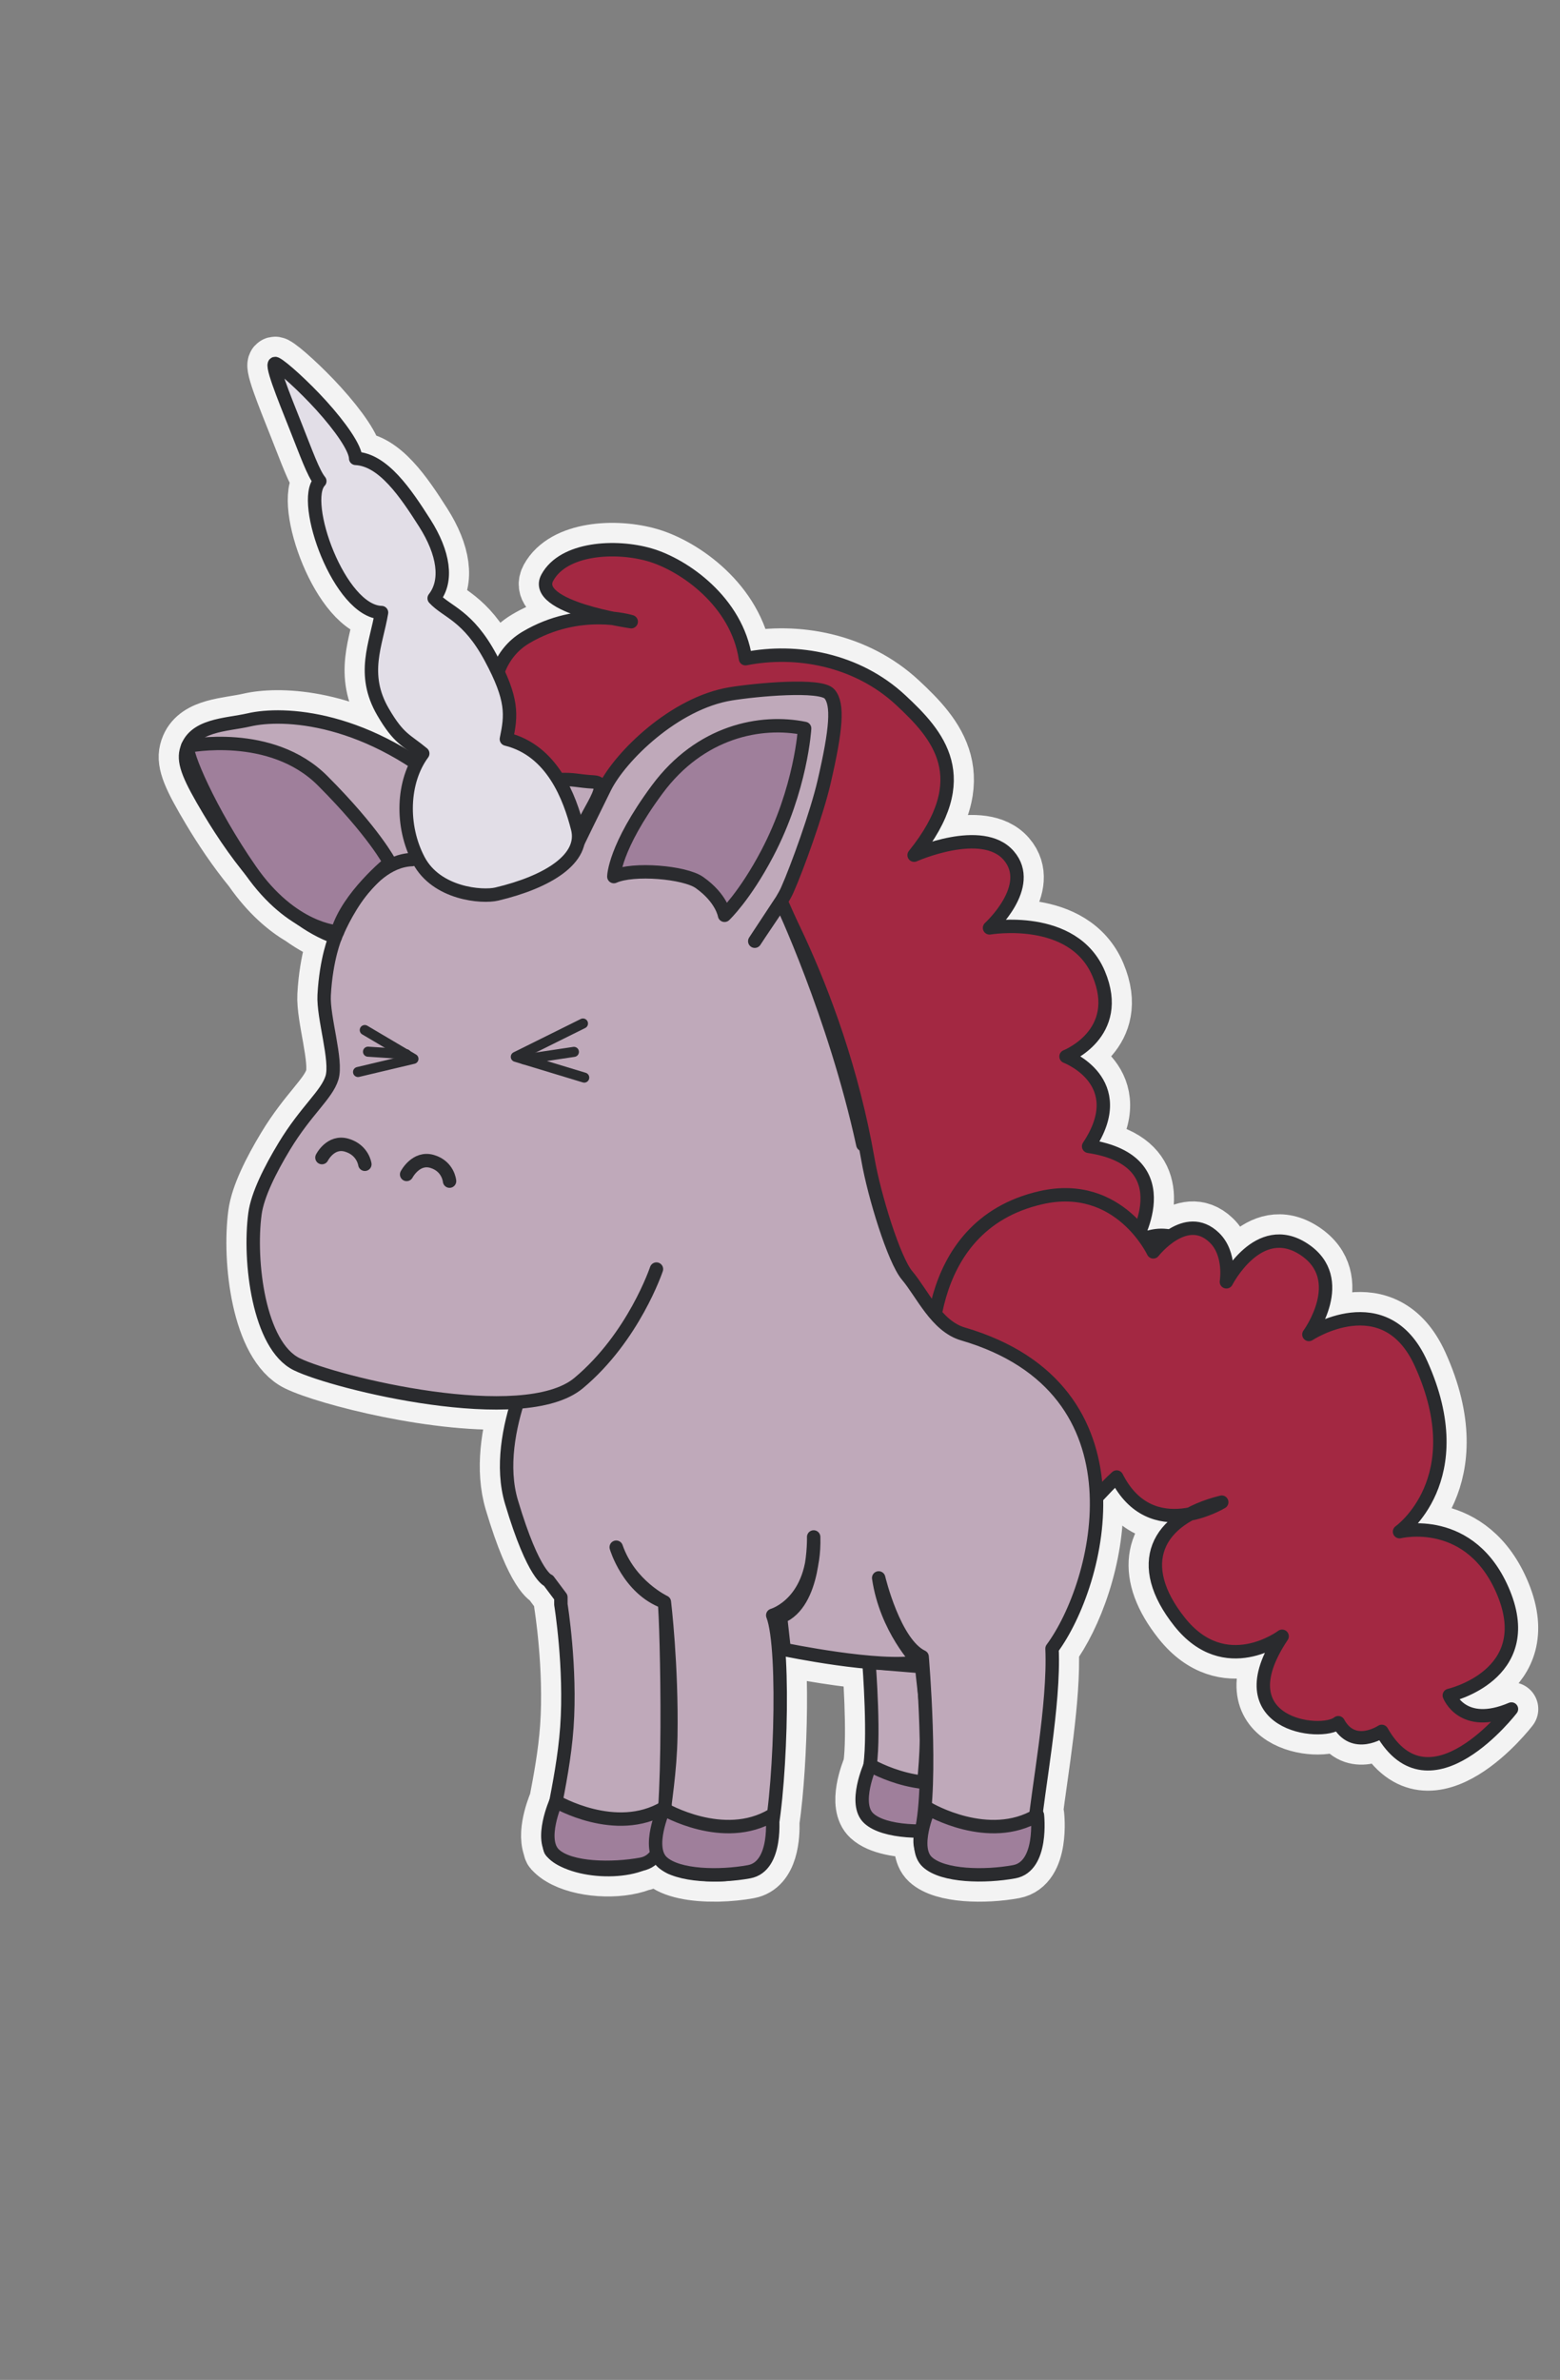 <?xml version="1.0" encoding="utf-8"?>
<!-- Generator: Adobe Illustrator 16.0.0, SVG Export Plug-In . SVG Version: 6.00 Build 0)  -->
<!DOCTYPE svg PUBLIC "-//W3C//DTD SVG 1.1//EN" "http://www.w3.org/Graphics/SVG/1.1/DTD/svg11.dtd">
<svg version="1.1" id="Layer_1" xmlns="http://www.w3.org/2000/svg" xmlns:xlink="http://www.w3.org/1999/xlink" x="0px" y="0px"
	 width="232.667px" height="354.667px" viewBox="0 0 232.667 354.667" enable-background="new 0 0 232.667 354.667"
	 xml:space="preserve">
<rect x="0" y="0" width="232.667" height="354.667" fill="#808080" stroke="none"/>
<path fill="none" stroke="#F3F3F3" stroke-width="8" stroke-linecap="round" stroke-linejoin="round" stroke-miterlimit="10" d="
	M216.156,252.659c0,0,13.144-3.001,8.113-15.251c-4.844-11.795-15.535-9.151-15.535-9.151s11.048-7.756,3.193-25.072
	c-5.351-11.791-16.712-4.313-16.712-4.313s6.06-8.236-0.747-12.702c-6.806-4.466-11.559,4.852-11.559,4.852s0.709-4.158-1.801-6.582
	c-2.311-2.231-4.794-1.413-6.583-0.201c-1.494-0.299-2.777-0.047-3.736,0.329c-0.23-0.323-0.499-0.672-0.799-1.032
	c1.535-3.686,3.149-11.082-7.627-12.705c6.444-9.684-3.37-13.386-3.37-13.386s8.66-3.387,4.864-12.349s-16.273-6.818-16.273-6.818
	s6.819-6.197,2.863-10.777c-3.956-4.581-14.112-0.061-14.112-0.061c9.31-11.564,3.543-17.96-2.017-23.121
	c-6.511-6.043-15.553-7.658-23.134-6.156c-1.278-8.522-9.212-13.999-14.244-15.468c-5.107-1.495-12.894-1.061-15.311,3.387
	c-1.749,3.219,5.587,5.217,9.773,6.075c-2.947-0.299-7.899-0.16-12.976,2.848c-2.141,1.269-3.43,3.112-4.178,5.132
	c-0.313-0.667-0.676-1.384-1.096-2.162c-3.396-6.299-6.482-6.738-8.403-8.814c2.057-2.624,1.438-6.752-1.412-11.227
	c-2.852-4.474-6.181-9.422-10.295-9.622c-0.011-1.506-2.264-4.725-5.141-7.897c-2.581-2.841-5.759-5.709-6.734-6.205
	c-1.078-0.55,1.173,4.944,2.93,9.364c1.607,4.046,2.644,6.971,3.598,8.129c-2.933,3.027,2.917,19.442,9.204,19.588
	c-0.792,4.713-3.074,9.153,0.225,14.809c2.384,4.088,3.432,4.115,5.922,6.192c-0.347,0.47-0.651,0.974-0.925,1.499
	c-10.983-7.34-20.763-7.485-24.972-6.51c-3.176,0.736-7.776,0.7-9.145,3.916l-0.003,0.001c-0.001,0.002,0,0.006-0.001,0.008
	c-0.094,0.22-0.172,0.454-0.233,0.706c-0.45,1.845,0.531,4.068,3.44,8.933c1.672,2.794,3.754,5.919,6.151,8.845
	c0.006,0.009,0.012,0.018,0.018,0.026c2.563,3.687,5.226,5.878,7.47,7.196c1.646,1.171,3.365,2.129,5.15,2.755
	c0.001,0.002-1.353,3.157-1.652,8.627c-0.181,3.319,1.96,9.756,1.165,12.326c-0.796,2.57-3.854,4.831-7.11,10.207
	c-2.13,3.519-4.004,7.27-4.376,10.056c-0.94,7.039,0.553,19.646,6.234,22.424c4.276,2.092,21.268,6.514,32.919,5.647
	c-1.412,4.521-2.342,10.034-0.894,14.888c3.342,11.197,5.516,11.713,5.516,11.713l1.852,2.47v1.077c0,0,1.533,9.428,0.893,18.314
	c-0.287,3.989-1.012,7.863-1.623,11.043l0,0c0,0-1.907,4.274-0.928,6.837c0.038,0.268,0.103,0.486,0.217,0.614
	c0.126,0.142,0.281,0.27,0.431,0.399c0.019,0.019,0.031,0.04,0.05,0.058c0.025,0.023,0.058,0.044,0.085,0.066
	c0.058,0.048,0.116,0.095,0.177,0.141c0.177,0.138,0.369,0.267,0.579,0.386c3.061,1.834,8.621,2.186,12.088,0.862
	c0.008-0.001,0.017-0.002,0.024-0.004c0.954-0.175,1.646-0.691,2.161-1.375c0.064-0.068,0.144-0.131,0.201-0.203
	c0.154,0.478,0.389,0.91,0.755,1.248c1.542,1.426,4.794,1.944,8.073,1.906c0.105,0,0.209,0,0.314-0.003
	c1.592-0.035,3.178-0.198,4.565-0.452c3.386-0.62,3.598-5.398,3.528-7.474c1.28-8.732,1.696-26.444,0.005-30.747
	c0,0,4.733-1.35,5.864-8.055c-0.423,3.041-1.576,7.086-4.698,8.324l0.539,4.83c0,0,6.717,1.399,12.801,1.917l-0.152-0.013
	c0,0,0.85,10.815,0.14,15.473c-0.35,0.828-2.316,5.797-0.175,7.777c1.507,1.395,4.647,1.921,7.852,1.909
	c-0.008,0.036-0.015,0.075-0.023,0.11c-0.216,0.914-0.224,1.72-0.029,2.419c0.097,0.813,0.371,1.552,0.939,2.077
	c2.34,2.164,8.615,2.245,12.954,1.451c4.339-0.795,3.468-8.439,3.468-8.439c-0.084,0.05-0.171,0.083-0.256,0.131
	c0.825-6.7,2.762-17.561,2.433-24.943c3.383-4.57,6.872-13.509,6.621-22.519c0.875-0.865,1.834-1.995,3.021-3.049
	c2.896,5.714,7.479,6.192,10.942,5.512c-5.986,3.237-7.125,9.077-1.561,16.071c6.812,8.561,15.292,2.146,15.292,2.146
	c-8.855,13.22,5.877,14.962,8.379,12.882c2.248,4.132,6.483,1.294,6.483,1.294c7.16,12.56,19.345-3.335,19.345-3.335
	C218.09,257.81,216.156,252.659,216.156,252.659z M86.214,125.381c0.028-0.161,0.051-0.322,0.062-0.486
	c0.115-0.564,0.35-1.178,0.637-1.807l0.344,0.287c-0.646,1.323-1.063,2.185-1.063,2.185
	C86.194,125.503,86.21,125.439,86.214,125.381z M99.088,238.739c0,0,1.138,9.428,0.959,20.021c-0.062,3.668-0.475,7.014-0.841,9.879
	C99.814,258.153,99.351,240.569,99.088,238.739z M121.339,230.098c0.008-0.348,0.024-0.685,0.015-1.054
	C121.354,229.044,121.363,229.445,121.339,230.098z M129.824,247.738c2.751,0.231,5.368,0.28,7.167-0.065
	c0,0-4.823-4.93-5.942-12.523c0,0,2.307,9.759,6.48,11.747c0,0,0.047,0.55,0.114,1.481c-0.016-0.101-0.474-2.998-0.185-0.01
	l0.185,0.016c0.072,0.979,0.166,2.385,0.258,4.058c-0.223-1.944-0.362-3.238-0.442-4.073L129.824,247.738z M137.779,265.602
	c0.186-1.807,0.34-3.869,0.394-6.022c0.039,2.023,0.04,4.092-0.021,6.049C138.028,265.618,137.901,265.614,137.779,265.602z"/>
<g>
	
		<path fill="#A32842" stroke="#2A2B2E" stroke-width="2" stroke-linecap="round" stroke-linejoin="round" stroke-miterlimit="10" d="
		M74.247,112.516c0,0-3.822-12.771,4.182-17.513c8.003-4.741,15.714-2.357,15.714-2.357s-14.928-2.118-12.512-6.565
		c2.417-4.447,10.203-4.882,15.311-3.387c5.032,1.469,12.966,6.945,14.244,15.468c7.581-1.502,16.623,0.113,23.134,6.156
		c5.56,5.161,11.326,11.557,2.017,23.121c0,0,10.156-4.521,14.112,0.061c3.956,4.58-2.863,10.777-2.863,10.777
		s12.478-2.144,16.273,6.818s-4.864,12.349-4.864,12.349s9.814,3.702,3.37,13.386c14.488,2.183,6.579,14.807,6.579,14.807
		s4.314-3.915,9.642,0.733c5.327,4.646-7.204,10.069-7.204,10.069s8.739,7.502-0.439,13.408c-9.934,6.393-36.6-12.209-36.6-12.209
		L120.633,158.3l-10.344-15.697L74.247,112.516z"/>
	
		<path fill="#BFA9BA" stroke="#2A2B2E" stroke-width="2" stroke-linecap="round" stroke-linejoin="round" stroke-miterlimit="10" d="
		M129.602,247.72c0,0,0.952,12.117,0,16.225s-3.241,8.955,7.262,8.147c0,0,2.08-10.59,1.04-19.637
		c-1.04-9.046-0.259-4.071-0.259-4.071L129.602,247.72z"/>
	
		<path fill="#A32842" stroke="#2A2B2E" stroke-width="2" stroke-linecap="round" stroke-linejoin="round" stroke-miterlimit="10" d="
		M138.976,204.487c0,0-2.332-21.787,16.304-26.012c11.688-2.648,16.729,8.081,16.729,8.081s4.846-6.227,9.101-2.118
		c2.51,2.424,1.801,6.582,1.801,6.582s4.753-9.317,11.559-4.852c6.807,4.466,0.747,12.702,0.747,12.702s11.361-7.478,16.712,4.313
		c7.854,17.316-3.193,25.072-3.193,25.072s10.691-2.644,15.535,9.151c5.03,12.25-8.113,15.251-8.113,15.251s1.934,5.15,9.27,2.027
		c0,0-12.185,15.895-19.345,3.335c0,0-4.235,2.838-6.483-1.294c-2.502,2.08-17.234,0.338-8.379-12.882c0,0-8.48,6.415-15.292-2.146
		c-6.81-8.561-3.585-15.393,6.288-17.839c0,0-10.513,6.434-15.67-3.744c-4.071,3.615-5.462,8.147-10.005-0.29
		C151.997,211.391,138.976,204.487,138.976,204.487z"/>
	
		<path fill="#9F7F9B" stroke="#2A2B2E" stroke-width="2" stroke-linecap="round" stroke-linejoin="round" stroke-miterlimit="10" d="
		M129.797,263.062c0,0,8.918,5.252,16.191,0.92c0,0,0.871,7.645-3.468,8.439s-10.614,0.713-12.954-1.451
		S129.797,263.062,129.797,263.062z"/>
	
		<path fill="#BFA9BA" stroke="#2A2B2E" stroke-width="2" stroke-linecap="round" stroke-linejoin="round" stroke-miterlimit="10" d="
		M81.096,199.821c0,0-7.935,13.548-4.811,24.018c3.342,11.197,5.516,11.713,5.516,11.713l1.852,2.47v1.077
		c0,0,1.533,9.428,0.893,18.314c-0.641,8.889-3.455,17.238-2.334,18.494c3.04,3.402,13.113,3.713,15.801,0.325
		c2.18-2.749,1.437-34.979,1.076-37.493c0,0-5.181-2.422-7.182-8.168c0,0,1.796,6.193,7.182,8.168c0,0,1.138,9.428,0.959,20.021
		c-0.179,10.592-3.294,18.587,0.298,19.662c3.591,1.075,12.389,2.512,14.185-3.413s2.694-29.268,0.719-34.294
		c0,0,6.373-1.796,6.105-11.672c0,0,0.268,9.876-4.939,11.941l0.539,4.83c0,0,14.248,2.969,20.038,1.857
		c0,0-4.823-4.93-5.942-12.523c0,0,2.307,9.759,6.48,11.747c0,0,1.598,18.775-0.135,26.093c-0.837,3.54,1.396,5.478,6.757,5.747
		c5.36,0.269,9.519,0.492,10.058-5.702s3.066-19.001,2.694-27.35c7.134-9.638,14.771-38.694-13.288-46.894
		c-3.979-1.163-6.083-6.062-8.322-8.708c-1.975-2.334-4.914-11.941-5.836-17.236c-4.643-26.67-17.168-45.566-17.168-45.566
		L81.096,199.821z"/>
	
		<path fill="#BFA9BA" stroke="#2A2B2E" stroke-width="2" stroke-linecap="round" stroke-linejoin="round" stroke-miterlimit="10" d="
		M128.691,170.57c-4.224-19.383-12.202-36.251-12.202-36.251l-3.92,5.944c1.881-2.894,4.049-5.835,4.849-7.628
		c1.48-3.323,4.41-11.436,5.486-16.076c1.831-7.893,2.131-11.616,0.813-13.144c-1.318-1.526-10.938-0.629-14.713-0.019
		c-8.41,1.357-16.497,9.339-18.797,13.973c-2.038,4.108-4.014,8.189-4.014,8.189c0.073-3.227,5.504-8.852,2.391-9.021
		c-4.86-0.265-2.276-1.345-20.324,2.051c-13.346-12.052-26.128-12.465-31.108-11.311c-3.396,0.787-8.422,0.689-9.382,4.631
		c-0.45,1.845,0.531,4.068,3.44,8.933c4.177,6.98,10.882,16.051,18.789,18.822c0.001,0.002-1.353,3.157-1.652,8.627
		c-0.181,3.319,1.96,9.756,1.165,12.326c-0.796,2.57-3.854,4.831-7.11,10.207c-2.13,3.519-4.004,7.27-4.376,10.056
		c-0.94,7.039,0.553,19.646,6.234,22.424s33.807,9.675,42.035,2.813c8.229-6.863,11.611-16.993,11.611-16.993"/>
	
		<path fill="#E2DEE7" stroke="#2A2B2E" stroke-width="2" stroke-linecap="round" stroke-linejoin="round" stroke-miterlimit="10" d="
		M74.088,133.237c7.605-1.801,13.221-5.267,12.057-9.798c-1.162-4.533-3.738-11.604-10.619-13.294
		c0.737-3.561,1.026-5.873-2.37-12.173c-3.396-6.299-6.482-6.738-8.403-8.814c2.057-2.624,1.438-6.752-1.412-11.227
		c-2.852-4.474-6.181-9.422-10.295-9.622c-0.011-1.506-2.264-4.725-5.141-7.897c-2.581-2.841-5.759-5.709-6.734-6.205
		c-1.078-0.55,1.173,4.944,2.93,9.364c1.607,4.046,2.644,6.971,3.598,8.129c-2.933,3.027,2.917,19.442,9.204,19.588
		c-0.792,4.713-3.074,9.153,0.225,14.809c2.384,4.088,3.432,4.115,5.922,6.192c-3.095,4.187-3.276,10.841-0.611,15.887
		C65.1,133.224,71.911,133.752,74.088,133.237z"/>
	
		<path fill="#BFA9BA" stroke="#2A2B2E" stroke-width="2" stroke-linecap="round" stroke-linejoin="round" stroke-miterlimit="10" d="
		M48.016,172.509c0,0,1.279-2.56,3.699-1.848c2.417,0.711,2.701,2.844,2.701,2.844"/>
	
		<path fill="#BFA9BA" stroke="#2A2B2E" stroke-width="2" stroke-linecap="round" stroke-linejoin="round" stroke-miterlimit="10" d="
		M60.648,175.019c0,0,1.378-2.652,3.795-1.94c2.42,0.711,2.605,2.937,2.605,2.937"/>
	
		<path fill="#9F7F9B" stroke="#2A2B2E" stroke-width="2" stroke-linecap="round" stroke-linejoin="round" stroke-miterlimit="10" d="
		M82.922,268.456c0,0,8.918,5.252,16.191,0.92c0,0,0.871,7.646-3.469,8.439c-4.338,0.795-10.613,0.713-12.953-1.451
		C80.352,274.201,82.922,268.456,82.922,268.456z"/>
	
		<path fill="#9F7F9B" stroke="#2A2B2E" stroke-width="2" stroke-linecap="round" stroke-linejoin="round" stroke-miterlimit="10" d="
		M98.992,269.576c0,0,8.918,5.253,16.19,0.921c0,0,0.871,7.645-3.468,8.439c-4.338,0.794-10.613,0.713-12.953-1.451
		S98.992,269.576,98.992,269.576z"/>
	
		<path fill="#9F7F9B" stroke="#2A2B2E" stroke-width="2" stroke-linecap="round" stroke-linejoin="round" stroke-miterlimit="10" d="
		M138.535,269.576c0,0,8.918,5.253,16.191,0.921c0,0,0.871,7.645-3.468,8.439c-4.339,0.794-10.614,0.713-12.954-1.451
		S138.535,269.576,138.535,269.576z"/>
	
		<path fill="#BFA9BA" stroke="#2A2B2E" stroke-width="2" stroke-linecap="round" stroke-linejoin="round" stroke-miterlimit="10" d="
		M49.999,139.664c0,0,4.274-11.306,11.452-11.566"/>
	
		<path fill="#9F7F9B" stroke="#2A2B2E" stroke-width="2" stroke-linecap="round" stroke-linejoin="round" stroke-miterlimit="10" d="
		M28.004,111.195c0,0,12.419-2.546,20.11,5.151c7.691,7.696,10.014,12.206,10.014,12.206s-6.29,5.068-7.801,10.325
		c0,0-6.778-0.293-12.948-9.165C31.21,120.842,27.515,112.024,28.004,111.195z"/>
	
		<path fill="#9F7F9B" stroke="#2A2B2E" stroke-width="2" stroke-linecap="round" stroke-linejoin="round" stroke-miterlimit="10" d="
		M120.007,108.555c0,0-0.515,9.017-5.584,18.646c-3.364,6.387-6.361,9.199-6.361,9.199s-0.399-2.527-3.749-4.885
		c-2.196-1.545-9.861-2.196-12.76-0.883c0,0,0.03-4.298,6.459-12.981C104.441,108.966,113.468,107.222,120.007,108.555z"/>
	<g>
		
			<polyline fill="none" stroke="#2A2B2E" stroke-width="1.5" stroke-linecap="round" stroke-linejoin="round" stroke-miterlimit="10" points="
			54.403,153.503 61.665,157.794 53.4,159.753 		"/>
		
			<line fill="none" stroke="#2A2B2E" stroke-width="1.5" stroke-linecap="round" stroke-linejoin="round" stroke-miterlimit="10" x1="54.887" y1="156.728" x2="60.578" y2="157.098"/>
	</g>
	<g>
		
			<polyline fill="none" stroke="#2A2B2E" stroke-width="1.5" stroke-linecap="round" stroke-linejoin="round" stroke-miterlimit="10" points="
			87.135,160.589 76.93,157.495 86.947,152.528 		"/>
		
			<line fill="none" stroke="#2A2B2E" stroke-width="1.5" stroke-linecap="round" stroke-linejoin="round" stroke-miterlimit="10" x1="85.595" y1="156.755" x2="78.165" y2="157.87"/>
	</g>
</g>
</svg>
